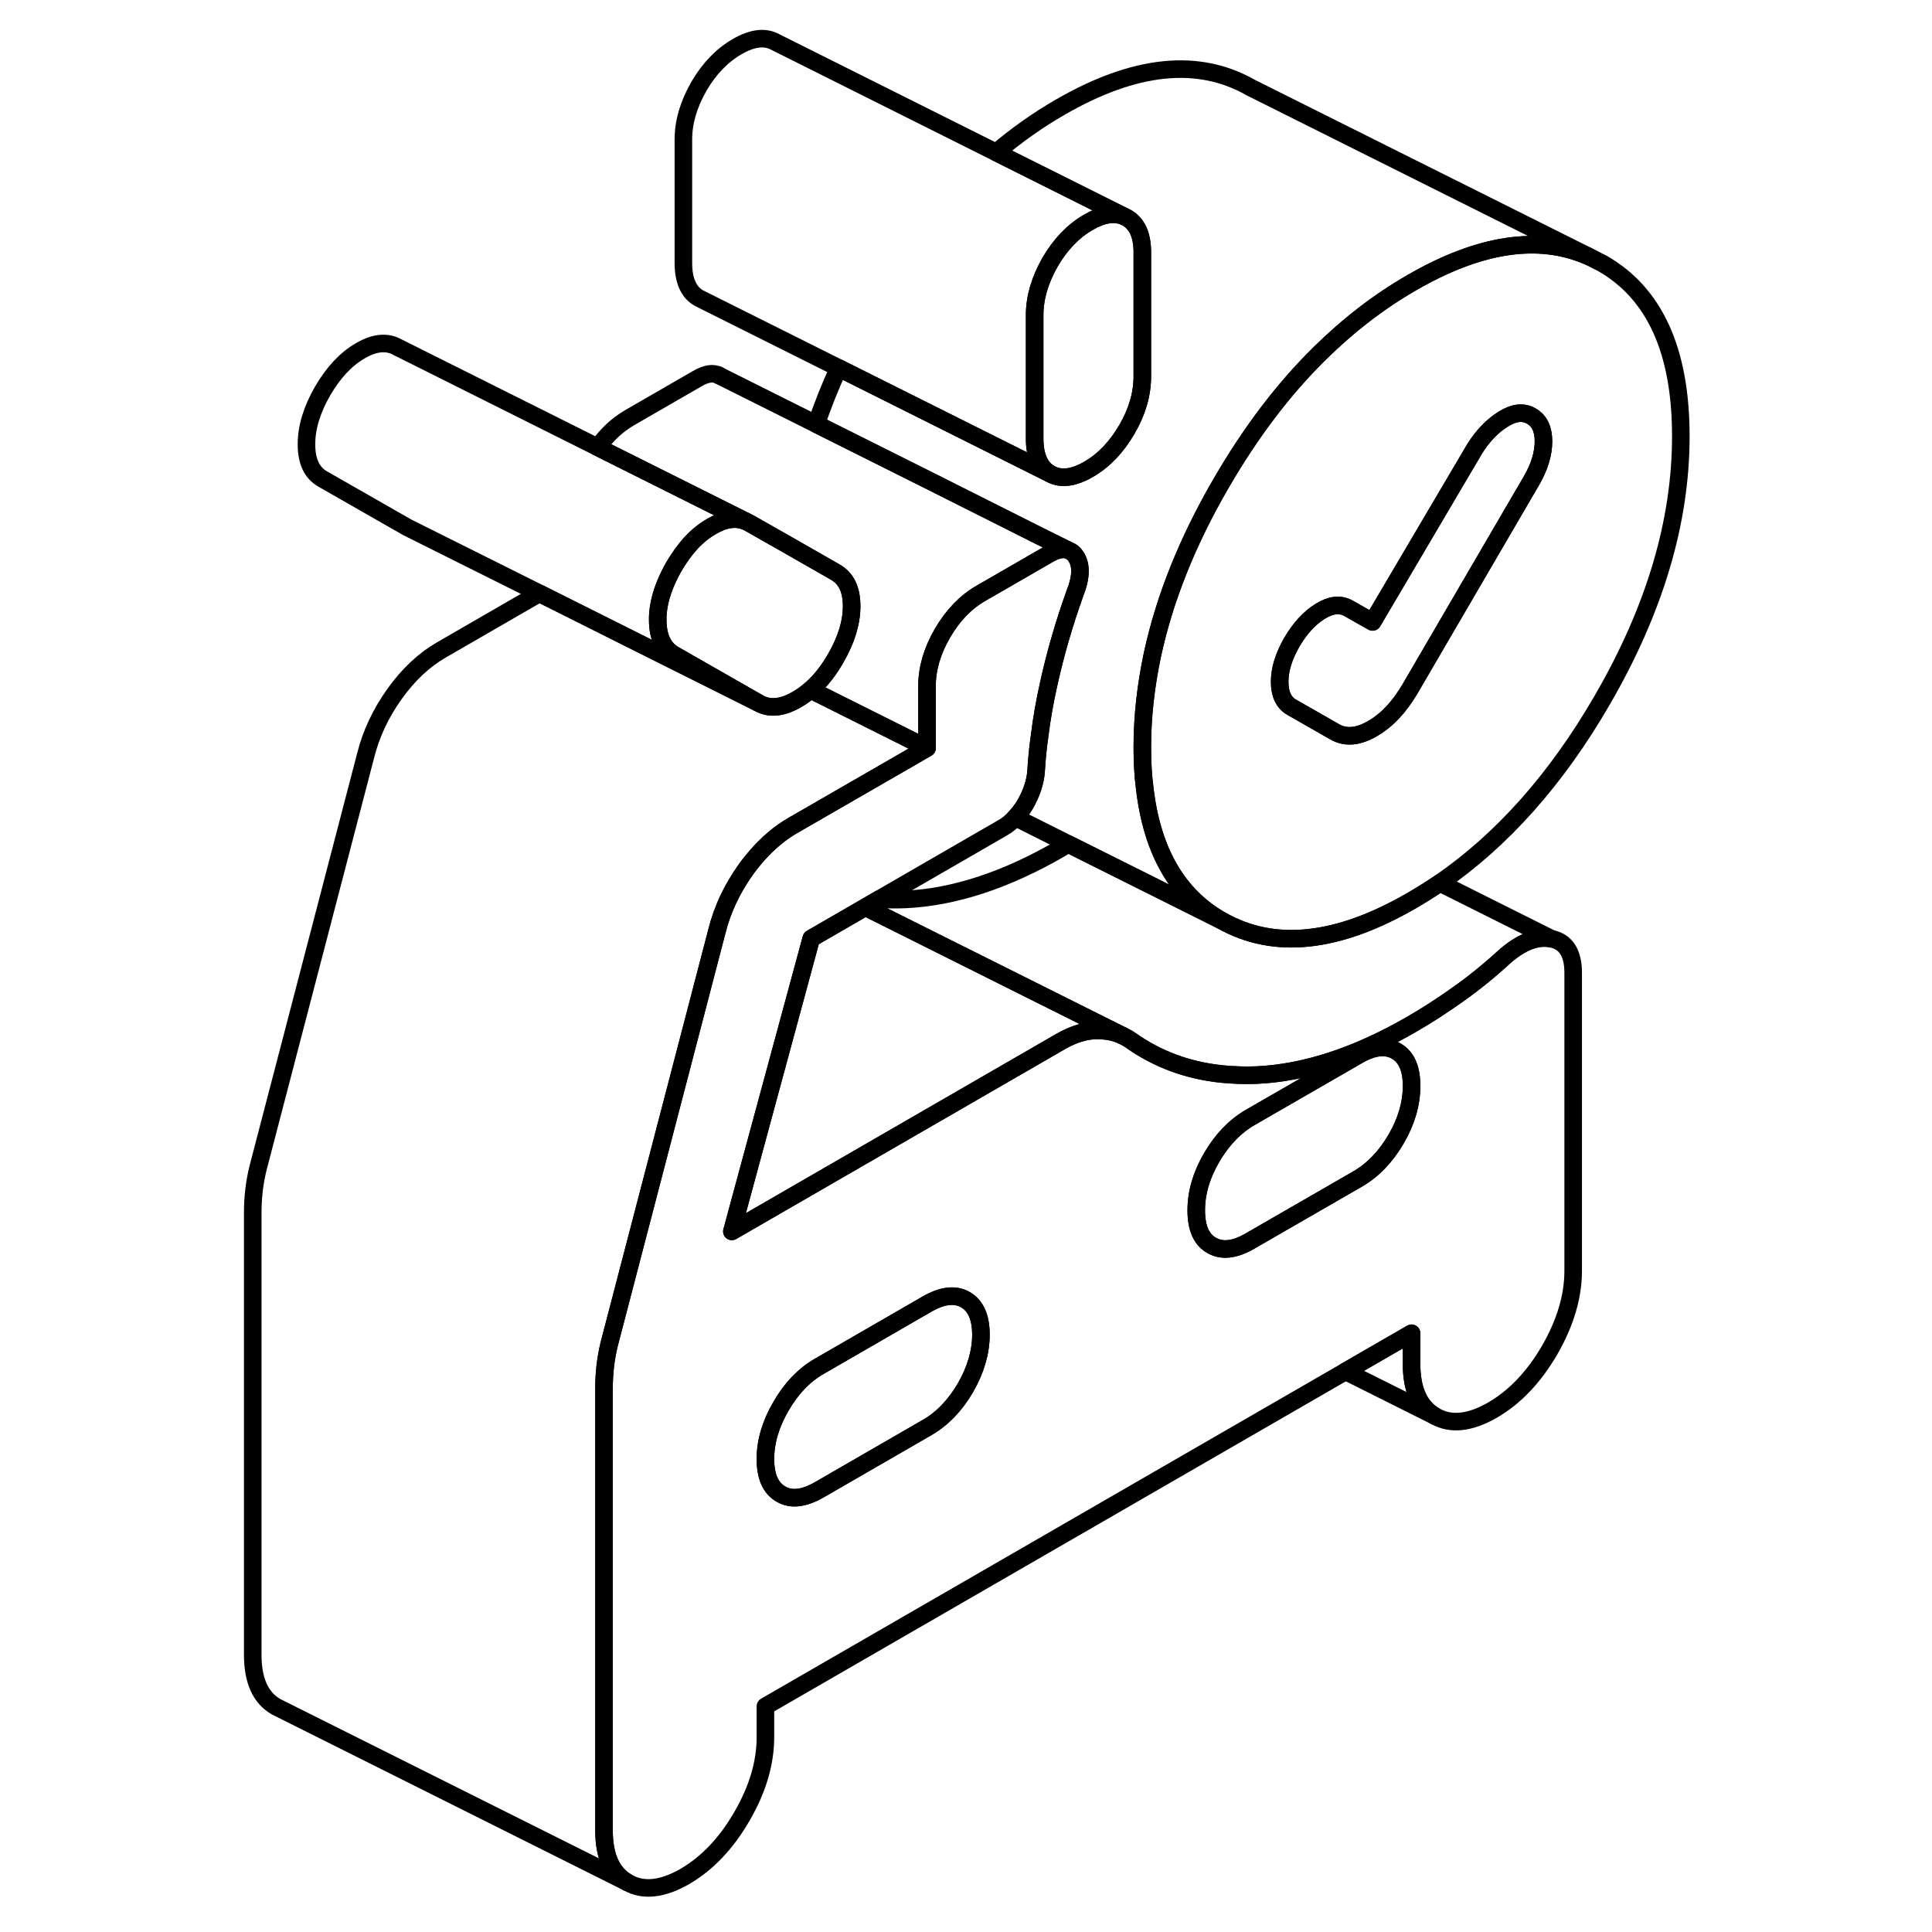 <svg width="24" height="24" viewBox="0 0 86 110" fill="none" xmlns="http://www.w3.org/2000/svg" stroke-width="1px" stroke-linecap="round" stroke-linejoin="round">
    <path d="M76.34 53.45C75.53 53.28 74.63 53.62 73.66 54.47C72.79 55.27 71.91 55.98 71.02 56.61C70.12 57.25 69.24 57.82 68.37 58.32C65.26 60.12 62.32 61.08 59.56 61.21C58.87 61.24 58.21 61.21 57.57 61.15C55.63 60.95 53.89 60.31 52.35 59.21C52.29 59.17 52.24 59.14 52.19 59.11L52.02 59.02L51.9 58.96C51.5 58.77 51.05 58.68 50.55 58.67C49.86 58.65 49.13 58.87 48.37 59.31L29.67 70.11L34.19 53.43L37.27 51.65L38.06 51.19L45.07 47.14C45.34 46.99 45.59 46.79 45.81 46.54C46.02 46.32 46.21 46.07 46.38 45.78C46.73 45.16 46.94 44.54 46.99 43.93C47.03 43.26 47.09 42.59 47.19 41.91C47.31 40.92 47.49 39.91 47.72 38.89C48.1 37.17 48.6 35.46 49.21 33.76C49.57 32.85 49.58 32.15 49.25 31.67C49.14 31.5 49 31.39 48.84 31.34L48.76 31.3C48.46 31.23 48.1 31.32 47.68 31.57L43.85 33.78C42.98 34.28 42.25 35.04 41.66 36.05C41.07 37.07 40.78 38.07 40.78 39.07V42.59L39.66 43.24L39.45 43.36L33.12 47.01C32.4 47.43 31.72 48 31.09 48.72C30.88 48.96 30.67 49.22 30.47 49.5C29.68 50.61 29.13 51.77 28.82 53.01L22.69 76.51C22.59 76.92 22.51 77.35 22.46 77.79C22.41 78.23 22.39 78.65 22.39 79.06V104.21C22.39 105.68 22.83 106.67 23.73 107.18C24.62 107.69 25.71 107.57 26.99 106.84C28.26 106.1 29.35 104.96 30.24 103.42C31.14 101.87 31.58 100.37 31.58 98.9V97.15L64.61 78.08L68.37 75.91V77.67C68.37 79.13 68.82 80.12 69.71 80.63C70.61 81.14 71.69 81.02 72.97 80.29C74.25 79.55 75.33 78.41 76.23 76.87C77.12 75.32 77.57 73.82 77.57 72.36V55.38C77.57 54.27 77.16 53.62 76.34 53.45ZM42.97 79.01C42.38 80.02 41.65 80.78 40.78 81.28L34.65 84.82C33.78 85.32 33.05 85.41 32.47 85.07C31.88 84.74 31.58 84.07 31.58 83.07C31.58 82.07 31.88 81.07 32.47 80.06C33.05 79.05 33.78 78.29 34.65 77.79L40.78 74.25C41.65 73.75 42.38 73.66 42.97 74C43.55 74.33 43.85 75 43.85 75.99C43.85 76.98 43.55 78 42.97 79.01ZM67.49 64.85C66.9 65.86 66.17 66.62 65.31 67.12L59.17 70.66C58.31 71.16 57.58 71.25 56.99 70.91C56.4 70.58 56.11 69.91 56.11 68.91C56.11 67.91 56.4 66.91 56.99 65.9C57.58 64.89 58.31 64.13 59.17 63.63L65.31 60.09C66.17 59.59 66.9 59.5 67.49 59.84C68.08 60.17 68.37 60.84 68.37 61.83C68.37 62.82 68.08 63.84 67.49 64.85Z" stroke="currentColor" stroke-linejoin="round"/>
    <path d="M43.85 75.99C43.85 76.99 43.55 78 42.97 79.01C42.38 80.02 41.65 80.78 40.78 81.28L34.65 84.82C33.78 85.32 33.05 85.41 32.47 85.07C31.88 84.74 31.58 84.07 31.58 83.07C31.58 82.07 31.88 81.07 32.47 80.06C33.05 79.05 33.78 78.29 34.65 77.79L40.78 74.25C41.65 73.75 42.38 73.66 42.97 74C43.55 74.33 43.85 75 43.85 75.99Z" stroke="currentColor" stroke-linejoin="round"/>
    <path d="M68.369 61.83C68.369 62.83 68.079 63.84 67.489 64.85C66.899 65.86 66.169 66.62 65.309 67.12L59.169 70.66C58.309 71.16 57.579 71.25 56.989 70.91C56.399 70.58 56.109 69.91 56.109 68.91C56.109 67.91 56.399 66.91 56.989 65.9C57.579 64.89 58.309 64.13 59.169 63.63L65.309 60.09C66.169 59.59 66.899 59.5 67.489 59.84C68.079 60.17 68.369 60.84 68.369 61.83Z" stroke="currentColor" stroke-linejoin="round"/>
    <path d="M51.979 12.31C51.419 12.09 50.759 12.2 49.979 12.65C49.109 13.15 48.379 13.91 47.789 14.92C47.209 15.94 46.909 16.94 46.909 17.94V24.97C46.909 25.97 47.209 26.64 47.789 26.97L43.309 24.73L35.749 20.95L27.969 17.06L27.789 16.97C27.209 16.64 26.909 15.97 26.909 14.97V7.94C26.909 6.94 27.209 5.94 27.789 4.92C28.379 3.91 29.109 3.15 29.979 2.65C30.849 2.15 31.569 2.07 32.159 2.4L44.719 8.68L51.979 12.31Z" stroke="currentColor" stroke-linejoin="round"/>
    <path d="M53.039 14.28V21.43C53.039 22.43 52.749 23.44 52.159 24.45C51.569 25.46 50.849 26.22 49.979 26.72C49.859 26.79 49.749 26.85 49.639 26.9C48.919 27.24 48.299 27.26 47.789 26.97C47.209 26.64 46.909 25.97 46.909 24.97V17.94C46.909 16.94 47.209 15.94 47.789 14.92C48.379 13.91 49.109 13.15 49.979 12.65C50.759 12.2 51.419 12.09 51.979 12.31L52.159 12.4C52.729 12.73 53.019 13.35 53.039 14.28Z" stroke="currentColor" stroke-linejoin="round"/>
    <path d="M79.219 14.99L78.469 14.61C75.629 13.35 72.259 13.85 68.369 16.1C66.499 17.18 64.749 18.53 63.119 20.14C61.059 22.17 59.199 24.63 57.529 27.51C55.609 30.81 54.309 34.07 53.619 37.25C53.239 39.04 53.039 40.8 53.039 42.54C53.039 43.37 53.079 44.16 53.179 44.9C53.599 48.49 55.049 50.98 57.529 52.4C57.539 52.41 57.559 52.41 57.569 52.42C60.549 54.1 64.149 53.72 68.369 51.28C68.919 50.96 69.449 50.63 69.979 50.27C73.529 47.83 76.619 44.36 79.219 39.87C82.209 34.72 83.699 29.71 83.699 24.84C83.699 19.97 82.209 16.69 79.219 14.99ZM75.189 27.38L68.299 39.19C67.679 40.25 66.969 41.01 66.149 41.48C65.329 41.96 64.619 42.02 63.999 41.67L61.549 40.27C61.089 40.01 60.859 39.52 60.859 38.82C60.859 38.12 61.089 37.37 61.549 36.57C62.009 35.78 62.549 35.19 63.159 34.81C63.769 34.43 64.309 34.37 64.769 34.63L66.149 35.41L71.969 25.54C72.429 24.81 72.969 24.25 73.579 23.87C74.199 23.48 74.729 23.42 75.189 23.69C75.649 23.95 75.879 24.43 75.879 25.13C75.879 25.83 75.649 26.59 75.189 27.38Z" stroke="currentColor" stroke-linejoin="round"/>
    <path d="M75.879 25.13C75.879 25.84 75.649 26.59 75.189 27.38L68.299 39.19C67.679 40.25 66.969 41.01 66.149 41.48C65.329 41.96 64.619 42.02 63.999 41.67L61.549 40.27C61.089 40.01 60.859 39.52 60.859 38.82C60.859 38.12 61.089 37.37 61.549 36.57C62.009 35.78 62.549 35.19 63.159 34.81C63.769 34.43 64.309 34.37 64.769 34.63L66.149 35.41L71.969 25.54C72.429 24.81 72.969 24.25 73.579 23.87C74.199 23.48 74.729 23.42 75.189 23.69C75.649 23.95 75.879 24.43 75.879 25.13Z" stroke="currentColor" stroke-linejoin="round"/>
    <path d="M78.469 14.61C75.629 13.35 72.26 13.85 68.37 16.1C66.499 17.18 64.749 18.53 63.12 20.14C61.059 22.17 59.2 24.63 57.529 27.51C55.609 30.81 54.309 34.07 53.62 37.25C53.239 39.04 53.039 40.8 53.039 42.54C53.039 43.37 53.08 44.16 53.179 44.9C53.599 48.49 55.05 50.98 57.529 52.4L48.819 48.05L45.809 46.54C46.02 46.32 46.209 46.07 46.38 45.78C46.73 45.16 46.94 44.54 46.989 43.93C47.029 43.26 47.09 42.59 47.19 41.91C47.309 40.92 47.489 39.91 47.719 38.89C48.099 37.17 48.599 35.46 49.209 33.76C49.569 32.85 49.58 32.15 49.249 31.67C49.139 31.5 48.999 31.39 48.84 31.34L48.76 31.3L47.289 30.57L41.12 27.47L34.48 24.15C34.83 23.09 35.26 22.02 35.749 20.95L43.309 24.73L47.789 26.97C48.3 27.26 48.919 27.24 49.639 26.9C49.749 26.85 49.859 26.79 49.98 26.72C50.849 26.22 51.569 25.46 52.16 24.45C52.749 23.44 53.039 22.43 53.039 21.43V14.28C53.02 13.35 52.73 12.73 52.16 12.4L51.98 12.31L44.719 8.68C45.88 7.69 47.099 6.83 48.37 6.1C52.609 3.65 56.23 3.28 59.219 4.99L78.469 14.61Z" stroke="currentColor" stroke-linejoin="round"/>
    <path d="M40.78 42.59L39.66 43.24L39.45 43.36L33.12 47.01C32.4 47.43 31.72 48 31.09 48.72C30.88 48.96 30.67 49.22 30.47 49.5C29.68 50.61 29.13 51.77 28.82 53.01L22.69 76.51C22.59 76.92 22.51 77.35 22.46 77.79C22.41 78.23 22.39 78.65 22.39 79.06V104.21C22.39 105.68 22.83 106.67 23.73 107.18L3.73 97.18C2.83 96.67 2.39 95.68 2.39 94.21V69.06C2.39 68.65 2.41 68.23 2.46 67.79C2.51 67.35 2.59 66.92 2.69 66.51L8.82 43.01C9.13 41.77 9.68 40.61 10.47 39.5C11.26 38.4 12.15 37.57 13.12 37.01L18.71 33.78L25.22 37.04L31.2 40.03C31.81 40.38 32.54 40.31 33.38 39.82C33.65 39.67 33.9 39.48 34.15 39.27L34.6 39.5L40.78 42.59Z" stroke="currentColor" stroke-linejoin="round"/>
    <path d="M48.76 31.3C48.46 31.23 48.1 31.32 47.68 31.57L43.85 33.78C42.98 34.28 42.25 35.04 41.66 36.05C41.07 37.07 40.78 38.07 40.78 39.07V42.59L34.6 39.5L34.15 39.27C34.22 39.21 34.29 39.14 34.37 39.07C34.81 38.65 35.21 38.12 35.57 37.5C36.18 36.45 36.49 35.45 36.49 34.51C36.49 33.57 36.18 32.93 35.57 32.58L33.09 31.16L30.66 29.78L30.46 29.68L27.84 28.37L22.04 25.47C22.55 24.74 23.16 24.18 23.85 23.78L27.68 21.57C28.2 21.26 28.62 21.2 28.94 21.38L34.48 24.15L41.12 27.47L47.29 30.57L48.76 31.3Z" stroke="currentColor" stroke-linejoin="round"/>
    <path d="M31.199 40.03L25.219 37.04L18.709 33.78L11.419 30.14L11.199 30.03L6.369 27.27C5.759 26.92 5.449 26.27 5.449 25.3C5.449 24.33 5.759 23.32 6.369 22.26C6.989 21.2 7.699 20.44 8.519 19.97C9.339 19.49 10.049 19.43 10.659 19.78L22.039 25.47L27.839 28.37L30.459 29.68C29.899 29.45 29.249 29.54 28.519 29.97C28.099 30.21 27.699 30.53 27.329 30.93C26.989 31.31 26.669 31.75 26.369 32.26C25.839 33.19 25.529 34.08 25.459 34.93C25.449 35.06 25.449 35.18 25.449 35.3C25.449 35.84 25.549 36.28 25.739 36.62C25.889 36.9 26.099 37.11 26.369 37.27L31.199 40.03Z" stroke="currentColor" stroke-linejoin="round"/>
    <path d="M36.489 34.51C36.489 35.45 36.179 36.45 35.569 37.5C35.209 38.12 34.809 38.65 34.369 39.07C34.289 39.14 34.219 39.21 34.149 39.27C33.899 39.48 33.649 39.67 33.379 39.82C32.539 40.31 31.809 40.38 31.199 40.03L26.369 37.27C26.099 37.11 25.889 36.9 25.739 36.62C25.549 36.28 25.449 35.84 25.449 35.3C25.449 35.18 25.449 35.06 25.459 34.93C25.529 34.08 25.839 33.19 26.369 32.26C26.669 31.75 26.989 31.31 27.329 30.93C27.699 30.53 28.099 30.21 28.519 29.97C29.249 29.54 29.899 29.45 30.459 29.68L30.659 29.78L33.089 31.16L35.569 32.58C36.179 32.93 36.489 33.57 36.489 34.51Z" stroke="currentColor" stroke-linejoin="round"/>
    <path d="M28.94 21.38L28.89 21.35" stroke="currentColor" stroke-linejoin="round"/>
    <path d="M76.34 53.45C75.529 53.28 74.629 53.62 73.659 54.47C72.79 55.27 71.909 55.98 71.019 56.61C70.12 57.25 69.24 57.82 68.37 58.32C65.26 60.12 62.319 61.08 59.559 61.21C58.87 61.24 58.209 61.21 57.569 61.15C55.63 60.95 53.889 60.31 52.349 59.21C52.289 59.17 52.239 59.14 52.19 59.11L52.02 59.02L51.9 58.96L37.27 51.65L38.059 51.19C38.55 51.23 39.05 51.23 39.559 51.21C42.319 51.08 45.26 50.12 48.37 48.32C48.52 48.23 48.669 48.14 48.819 48.05L57.529 52.4C57.529 52.4 57.559 52.41 57.569 52.42C60.55 54.1 64.15 53.72 68.37 51.28C68.919 50.96 69.45 50.63 69.98 50.27L76.34 53.45Z" stroke="currentColor" stroke-linejoin="round"/>
    <path d="M69.709 80.63L64.609 78.08L68.369 75.91V77.67C68.369 79.13 68.819 80.12 69.709 80.63Z" stroke="currentColor" stroke-linejoin="round"/>
    <path d="M51.9 58.96C51.5 58.77 51.05 58.68 50.55 58.67C49.86 58.65 49.13 58.87 48.37 59.31L29.67 70.11L34.19 53.43L37.27 51.65L51.9 58.96Z" stroke="currentColor" stroke-linejoin="round"/>
</svg>